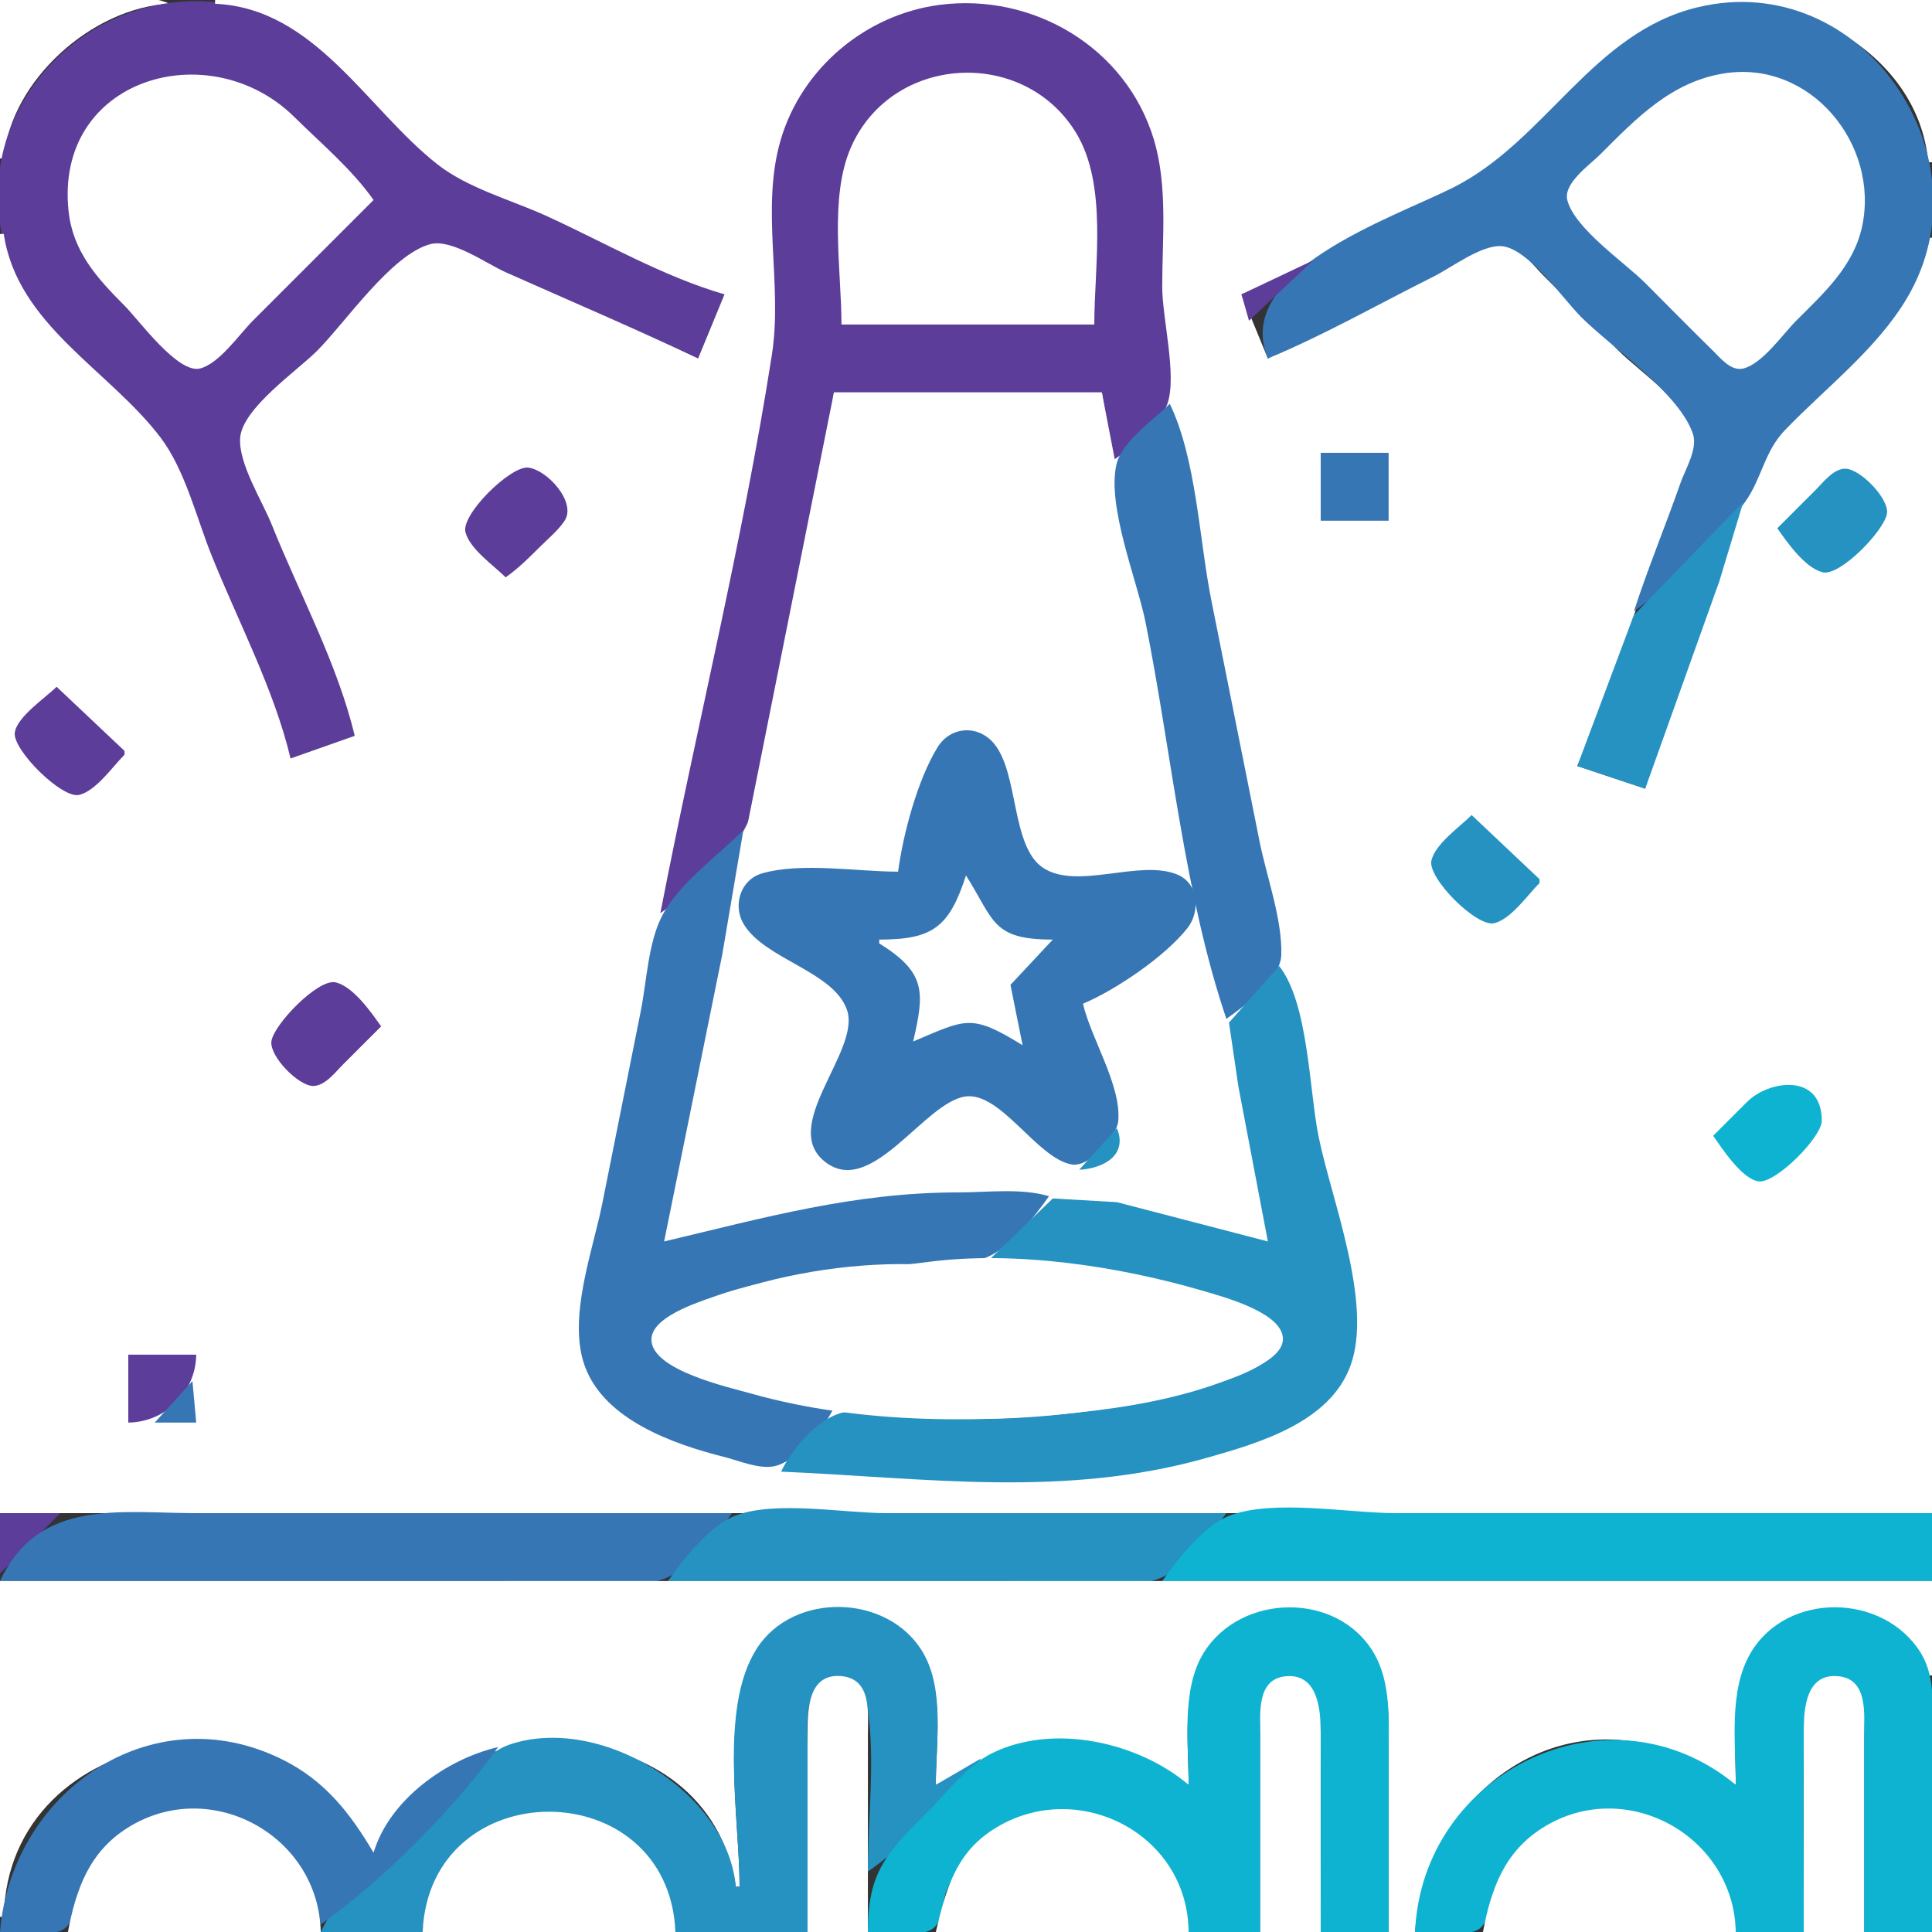 <?xml version="1.0" standalone="yes"?>
<svg xmlns="http://www.w3.org/2000/svg" width="512" height="512">
<rect width="100%" height="100%" fill="#333333" stroke="none"/>
<path style="fill:#ffffff; stroke:none;" d="M0 0L0 42L1 42C2.82 21.286 24.571 1.934 45 1C33.299 -3.91 12.742 0 0 0z"/>
<path style="fill:#5c3d99; stroke:none;" d="M77 201L94 195C91.096 175.61 78.877 155.191 71.6 137C69.284 131.208 64.259 123.273 64.103 117C63.912 109.266 79.856 98.144 85 93C92.603 85.397 103.797 68.787 114 65.241C119.132 63.457 128.373 70.079 133 72.139C150.131 79.768 167.251 88.956 185 95L192 78C176.151 71.41 160.68 63.844 145 56.861C136.276 52.976 125.794 49.916 118 44.362C98.563 30.51 87.298 6.098 62 1.262C24.464 -5.914 -9.204 28.276 1.428 66C7.955 89.16 30.599 99.19 43.301 118C49.149 126.66 52.134 138.333 56 148C63.032 165.583 70.932 183.062 77 201z"/>
<path style="fill:#ffffff; stroke:none;" d="M57 0L57 1C83.499 2.155 97.252 28.939 116 43.61C124.098 49.947 135.692 53.047 145 57.309C160.195 64.266 175.94 73.375 192 78L185 95C168.172 87.026 151.01 79.714 134 72.139C128.96 69.894 119.64 63.183 114 64.708C103.681 67.5 91.484 85.516 84 93C78.736 98.264 64.243 108.218 63.647 116C63.125 122.81 69.496 132.739 72 139C79.275 157.19 89.481 175.931 94 195L77 201C72.653 182.658 63 164.503 56 147C52.053 137.131 49.03 124.528 42.582 116C29.032 98.081 4.561 86.111 1 62L0 62L0 401L512 401L512 63L511 63C505.872 87.529 483.058 98.006 469.51 117C462.393 126.977 459.417 142.495 455.308 154C449.029 171.581 438.729 190.519 436 209L418 203C426.65 183.578 432.643 162.869 440.192 143C442.96 135.714 450.012 123.83 449.357 116C448.702 108.177 434.3 98.3 429 93L409 73C406.278 70.279 402.969 65.674 399 64.816C394.003 63.736 386.316 69.595 382 71.753C366.705 79.401 350.767 86.381 336 95L329 78C341.957 74.189 354.868 65.313 367 59.247C377.004 54.245 389.435 50.046 398 42.787C414.036 29.197 425.878 9.131 447 3.001C473.825 -4.785 508.406 13.288 511 43L512 43L512 0L57 0z"/>
<path style="fill:#5c3d99; stroke:none;" d="M175 242C182.533 236.694 193.532 227.331 197.686 219C203.137 208.066 203.606 191.973 206 180C211.03 154.845 217.715 129.435 221 104L292 104L295 122C299.876 118.565 307.377 112.827 309.382 107C311.962 99.502 308 84.391 308 76C308 63.231 309.51 49.385 305.79 37C298.46 12.596 273.797 -1.941 249 1.289C229.459 3.835 212.506 18.041 206.913 37C201.508 55.321 207.47 75.335 204.561 94C196.832 143.586 184.555 192.729 175 242z"/>
<path style="fill:#3776b5; stroke:none;" d="M336 95C351.022 88.746 365.444 80.525 380 73.247C384.657 70.918 392.677 64.789 398 65.241C405.011 65.836 414.237 79.237 419 84C427.035 92.035 445.042 104.177 448.647 115C449.97 118.973 446.632 124.322 445.343 128C441.357 139.375 436.736 150.538 433 162C443.173 154.834 455.247 143.154 462.49 133C466.887 126.836 467.547 119.69 473.019 114C483.828 102.76 497.35 92.532 505.373 79C527.617 41.485 493.438 -8.441 450 1.899C421.94 8.578 409.706 37.4 385 49.753C368.65 57.928 326.467 72.059 336 95z"/>
<path style="fill:#ffffff; stroke:none;" d="M99 53C93.26 44.851 85.085 38.002 78 31.004C55.569 8.849 14.376 20.639 18.174 56C19.319 66.662 25.73 73.727 33 81C36.763 84.764 47.134 99.117 53 97.654C58.111 96.38 63.397 88.603 67 85L99 53M223 86L290 86C290 70.332 293.679 48.949 285.045 35.001C271.057 12.405 236.316 14.509 225.529 39C219.641 52.367 223 71.663 223 86M457 19.439C442.929 21.632 433.641 31.358 424 41C421.324 43.676 414.245 48.584 415.346 53C417.222 60.527 430.595 69.595 436 75C441.998 80.998 447.939 87.061 454 92.995C456.023 94.976 458.762 98.462 462 97.654C467.111 96.38 472.397 88.603 476 85C483.317 77.683 491.23 70.555 493.482 60C498.112 38.3 479.847 15.878 457 19.439z"/>
<path style="fill:#5c3d99; stroke:none;" d="M348 68L349 69L348 68M329 78L331 85L348 69L329 78z"/>
<path style="fill:#ffffff; stroke:none;" d="M221 104L176 329C193.542 326.373 209.99 318.92 228 317.17C266.36 313.443 299.08 320.459 336 329L325.6 274L303.2 162L292 104L221 104z"/>
<path style="fill:#3776b5; stroke:none;" d="M310 107C305.746 111.254 297.336 116.955 295.893 123C293.246 134.081 301.362 153.811 303.6 165C310.441 199.195 313.826 237.001 325 270C329.941 266.519 339.393 259.609 339.562 253C339.807 243.482 335.668 232.338 333.8 223L321 159C317.787 142.93 317.079 121.727 310 107M350 120L350 138L368 138L368 120L350 120z"/>
<path style="fill:#5c3d99; stroke:none;" d="M134 153C137.328 150.656 140.118 147.879 143 145C145.209 142.794 147.89 140.618 149.623 138C152.852 133.124 145.04 124.516 140 123.921C135.337 123.371 122.175 136.304 123.346 141C124.464 145.485 130.837 149.837 134 153z"/>
<path style="fill:#2592c2; stroke:none;" d="M471 140C473.626 143.729 478.33 150.49 483 151.654C487.658 152.816 499.56 140.4 500.079 136C500.549 132.017 492.918 124.207 489 124.207C485.83 124.207 483.023 127.993 481 130.001L471 140M462 133L432.995 163L418 203L436 209L455.657 154L462 133z"/>
<path style="fill:#5c3d99; stroke:none;" d="M15 182C12.109 184.891 4.471 189.957 3.921 194.17C3.326 198.737 16.453 211.788 21 210.654C25.485 209.536 29.837 203.163 33 200L33 199L15 182z"/>
<path style="fill:#3776b5; stroke:none;" d="M238 231C227.065 231 212.542 228.462 202.015 231.434C196.228 233.067 194.107 239.934 197.093 244.91C202.724 254.291 220.869 257.364 224.454 267.615C228.304 278.623 205.854 298.838 219.133 308.258C231.229 316.838 244.962 292.286 255.715 290.599C265.138 289.12 274.763 306.968 284 308.593C288.711 309.422 295.988 301.38 296.357 297C297.149 287.565 289.141 275.253 287 266C295.746 262.303 308.773 253.463 314.682 245.96C318.159 241.545 317.67 234.071 311.956 231.742C301.897 227.643 285.463 235.981 276.419 229.972C267.941 224.339 270.006 205.085 263.49 197.133C259.269 191.983 251.884 192.416 248.417 198.105C243.116 206.802 239.353 220.957 238 231z"/>
<path style="fill:#2592c2; stroke:none;" d="M390 216C386.837 219.163 380.464 223.515 379.346 228C378.188 232.643 391.357 245.812 396 244.654C400.485 243.536 404.837 237.163 408 234L408 233L390 216z"/>
<path style="fill:#3776b5; stroke:none;" d="M197 220C190.153 226.847 179.666 234.272 175.314 243C171.751 250.146 171.36 260.198 169.8 268L159.6 319C157.07 331.649 150.378 349.282 154.97 362C160.144 376.331 178.574 382.749 192 386.127C196.07 387.15 201.823 389.708 206 388.357C211.843 386.468 218.5 378.362 221 373C213.959 372.698 206.774 371.207 200 369.29C194.225 367.656 173.207 362.874 173.207 355C173.207 350.027 183.264 346.331 187 344.823C202.58 338.534 221.22 335.109 238 335.001C244.572 334.958 254.869 335.657 261 333.397C267.445 331.02 274.145 322.472 278 317C270.565 314.802 261.722 316 254 316C226.318 316 202.565 322.708 176 329L191.4 253L197 220z"/>
<path style="fill:#ffffff; stroke:none;" d="M256 232C251.554 245.662 247.26 249 233 249L233 250C245.456 257.757 245.039 262.866 242 276C256.073 270.08 257.265 268.524 271 277L267.782 261.004L279 249C262.878 249 263.563 244.018 256 232z"/>
<path style="fill:#0fb3d2; stroke:none;" d="M407 234L408 235L407 234M406 235L407 236L406 235M405 236L406 237L405 236M404 237L405 238L404 237M403 238L404 239L403 238M402 239L403 240L402 239M401 240L402 241L401 240M400 241L401 242L400 241M399 242L400 243L399 242M398 243L399 244L398 243M397 244L398 245L397 244M396 245L397 246L396 245z"/>
<path style="fill:#2592c2; stroke:none;" d="M339 256L325.693 271L328.2 288L336 329L296 318.59L279 317.603L262 334C273.005 334.869 284.077 335.275 295 337.08C306.63 339.002 318.231 341.327 329 346.309C332.051 347.721 338.645 350.31 339.218 354.173C340.593 363.457 315.198 368.647 309 370.116C291.362 374.296 272.113 376.422 254 375.985C244.504 375.756 234.465 373.351 225 374.062C217.711 374.61 209.894 383.795 207 390C245.453 391.651 281.96 397.099 320 386.29C333.733 382.388 352.385 376.936 357.867 362C363.975 345.357 352.752 317.756 349.4 301C346.938 288.692 346.737 265.832 339 256z"/>
<path style="fill:#5c3d99; stroke:none;" d="M101 272C98.374 268.271 93.67 261.51 89 260.346C84.342 259.184 72.441 271.6 71.921 276C71.451 279.983 79.082 287.793 83 287.793C86.17 287.793 88.977 284.007 91 281.999L101 272z"/>
<path style="fill:#0fb3d2; stroke:none;" d="M454 301C456.387 304.389 461.667 312.518 466.09 313.079C470.577 313.647 482.793 301.381 482.793 297C482.793 284.241 468.804 286.238 463 292.001L454 301z"/>
<path style="fill:#2592c2; stroke:none;" d="M296 299L286 310C292.276 309.674 298.95 306.252 296 299M454 302L455 303L454 302M455 303L456 304L455 303M456 304L457 305L456 304M457 305L458 306L457 305M458 306L459 307L458 306M459 307L460 308L459 307M460 308L461 309L460 308M461 309L462 310L461 309M462 310L463 311L462 310M466 314L467 315L466 314z"/>
<path style="fill:#ffffff; stroke:none;" d="M246 334.424C226.618 336.969 207.767 336.989 189 343.692C184.565 345.276 172.636 349.073 172.636 355C172.636 363.107 193.057 367.609 199 369.29C228.077 377.517 261.255 377.415 291 373.714C304.072 372.087 317.977 369.17 330 363.688C333.399 362.138 340.643 358.921 339.94 354.173C338.971 347.635 324.249 343.688 319 342.144C296.728 335.594 269.176 331.381 246 334.424z"/>
<path style="fill:#5c3d99; stroke:none;" d="M34 359L34 377C43.874 376.883 51.883 368.875 52 359L34 359z"/>
<path style="fill:#3776b5; stroke:none;" d="M51 366L41 377L52 377L51 366z"/>
<path style="fill:#5c3d99; stroke:none;" d="M0 401L0 417L16 401L0 401z"/>
<path style="fill:#3776b5; stroke:none;" d="M0 419L134 419C146.038 419 164.708 422.56 176 418.397C182.734 415.914 189.967 406.726 194 401L52 401C31.827 401 10.289 396.937 0 419z"/>
<path style="fill:#2592c2; stroke:none;" d="M177 419L267 419C278.489 419 296.218 422.372 307 418.397C313.734 415.914 320.967 406.726 325 401L235 401C223.511 401 205.782 397.628 195 401.603C188.266 404.086 181.033 413.274 177 419z"/>
<path style="fill:#0fb3d2; stroke:none;" d="M308 419L512 419L512 401L370 401C357.413 401 337.801 397.252 326 401.603C319.266 404.086 312.033 413.274 308 419z"/>
<path style="fill:#ffffff; stroke:none;" d="M0 419L0 508L1 508C2.072 456.341 78.225 445.178 98 491L99 491C116.933 449.972 187.819 452.094 195 500L196 500C196 482.055 190.647 453.76 200.468 438.004C210.676 421.628 235.03 422.454 244.637 439C250.283 448.726 248 462.169 248 473C253.916 470.512 258.873 466.288 265 464.09C283.353 457.506 299.285 463.311 315 473C315 462.374 313.13 448.461 318.995 439C329.319 422.345 353.958 421.698 364.045 439.004C368.714 447.015 368 457.081 368 466L368 512L375 512C377.18 484.414 399.742 459.086 429 461.09C440.918 461.906 450.021 466.971 460 473C460 460.586 457.94 445.315 466.681 435.174C479.499 420.301 505.243 424.618 511 444L512 444L512 419L0 419z"/>
<path style="fill:#2592c2; stroke:none;" d="M196 500L195 500C192.778 474.706 158.8 454.204 135 462.344C128.949 464.414 124.388 470.612 120 475C109.22 485.78 91.456 498.156 85 512L112 512C115.432 469.988 175.568 469.988 179 512L214 512L214 463C214 457.098 212.839 448.534 219.105 445.184C224.135 442.495 229.09 447.109 229.852 452C232.031 465.979 230 481.842 230 496C240.598 488.535 252.535 476.598 260 466L248 473C248 461.927 250.413 447.936 244.637 438C235.54 422.353 210.193 421.618 200.468 437.015C190.477 452.834 196 481.924 196 500z"/>
<path style="fill:#0fb3d2; stroke:none;" d="M315 473C301.744 461.731 279.315 456.589 263 464.569C256.386 467.803 251.134 474.866 246 480C234.783 491.217 230 496.104 230 512C234.379 512 243.817 513.786 247.397 510.972C249.796 509.087 249.717 503.737 250.88 501C253.288 495.33 257.156 490.206 262.001 486.39C282.922 469.913 314.439 485.685 315 512L334 512L334 460C334 454.564 333.332 445.202 341.001 444.466C348.579 443.738 349.973 453.705 349.999 459C350.086 476.666 350 494.334 350 512L368 512L368 465C368 456.118 368.747 445.976 364.045 438.015C354.409 421.699 328.807 422.192 318.995 438C312.98 447.69 315 462.115 315 473M460 473C426.436 445.215 376.829 469.401 375 512C379.317 512 388.753 513.786 392.258 510.972C394.691 509.02 394.712 503.785 395.877 501C398.307 495.187 402.07 490.313 407 486.38C428.062 469.578 458.867 486.012 460 512L478 512C478 494.334 477.914 476.666 478.001 459C478.027 453.581 479.135 443.499 487 444.451C494.662 445.38 494 454.437 494 460L494 512L512 512L512 462C512 454.126 513.355 445.008 509.005 438C499.167 422.15 473.596 421.69 463.955 438.015C458.051 448.013 460 461.888 460 473z"/>
<path style="fill:#ffffff; stroke:none;" d="M214 512L230 512L230 460C230 454.112 231.139 444.958 223 444.192C214.313 443.375 214.002 452.862 214 459L214 512M334 512L350 512L350 459C349.991 453.101 349.258 443.636 341.001 444.207C332.852 444.77 334 454.248 334 460L334 512M478 512L494 512L494 460C494 454.179 495.145 444.866 487 444.203C478.531 443.514 478.01 452.954 478 459L478 512z"/>
<path style="fill:#3776b5; stroke:none;" d="M0 512C4.317 512 13.753 513.786 17.259 510.972C19.691 509.02 19.712 503.785 20.877 501C23.306 495.187 27.07 490.313 32 486.38C52.715 469.855 81.658 485.201 85 510C101.095 498.663 120.663 479.095 132 463C118.256 466.181 103.156 476.977 99 491C92.829 480.539 86.148 471.944 75 466.37C39.925 448.833 2.9 475.253 0 512z"/>
<path style="fill:#ffffff; stroke:none;" d="M18 512L85 512C84.47 486.441 55.856 470.693 34 484.272C23.627 490.717 20.135 500.67 18 512M112 512L179 512C177.147 469.497 113.853 469.497 112 512M248 512L315 512C314.778 485.5 284.833 470.725 263 484.966C252.967 491.51 250.593 501.234 248 512M393 512L460 512C459.47 486.441 430.856 470.693 409 484.272C398.627 490.717 395.135 500.67 393 512z"/>
</svg>
